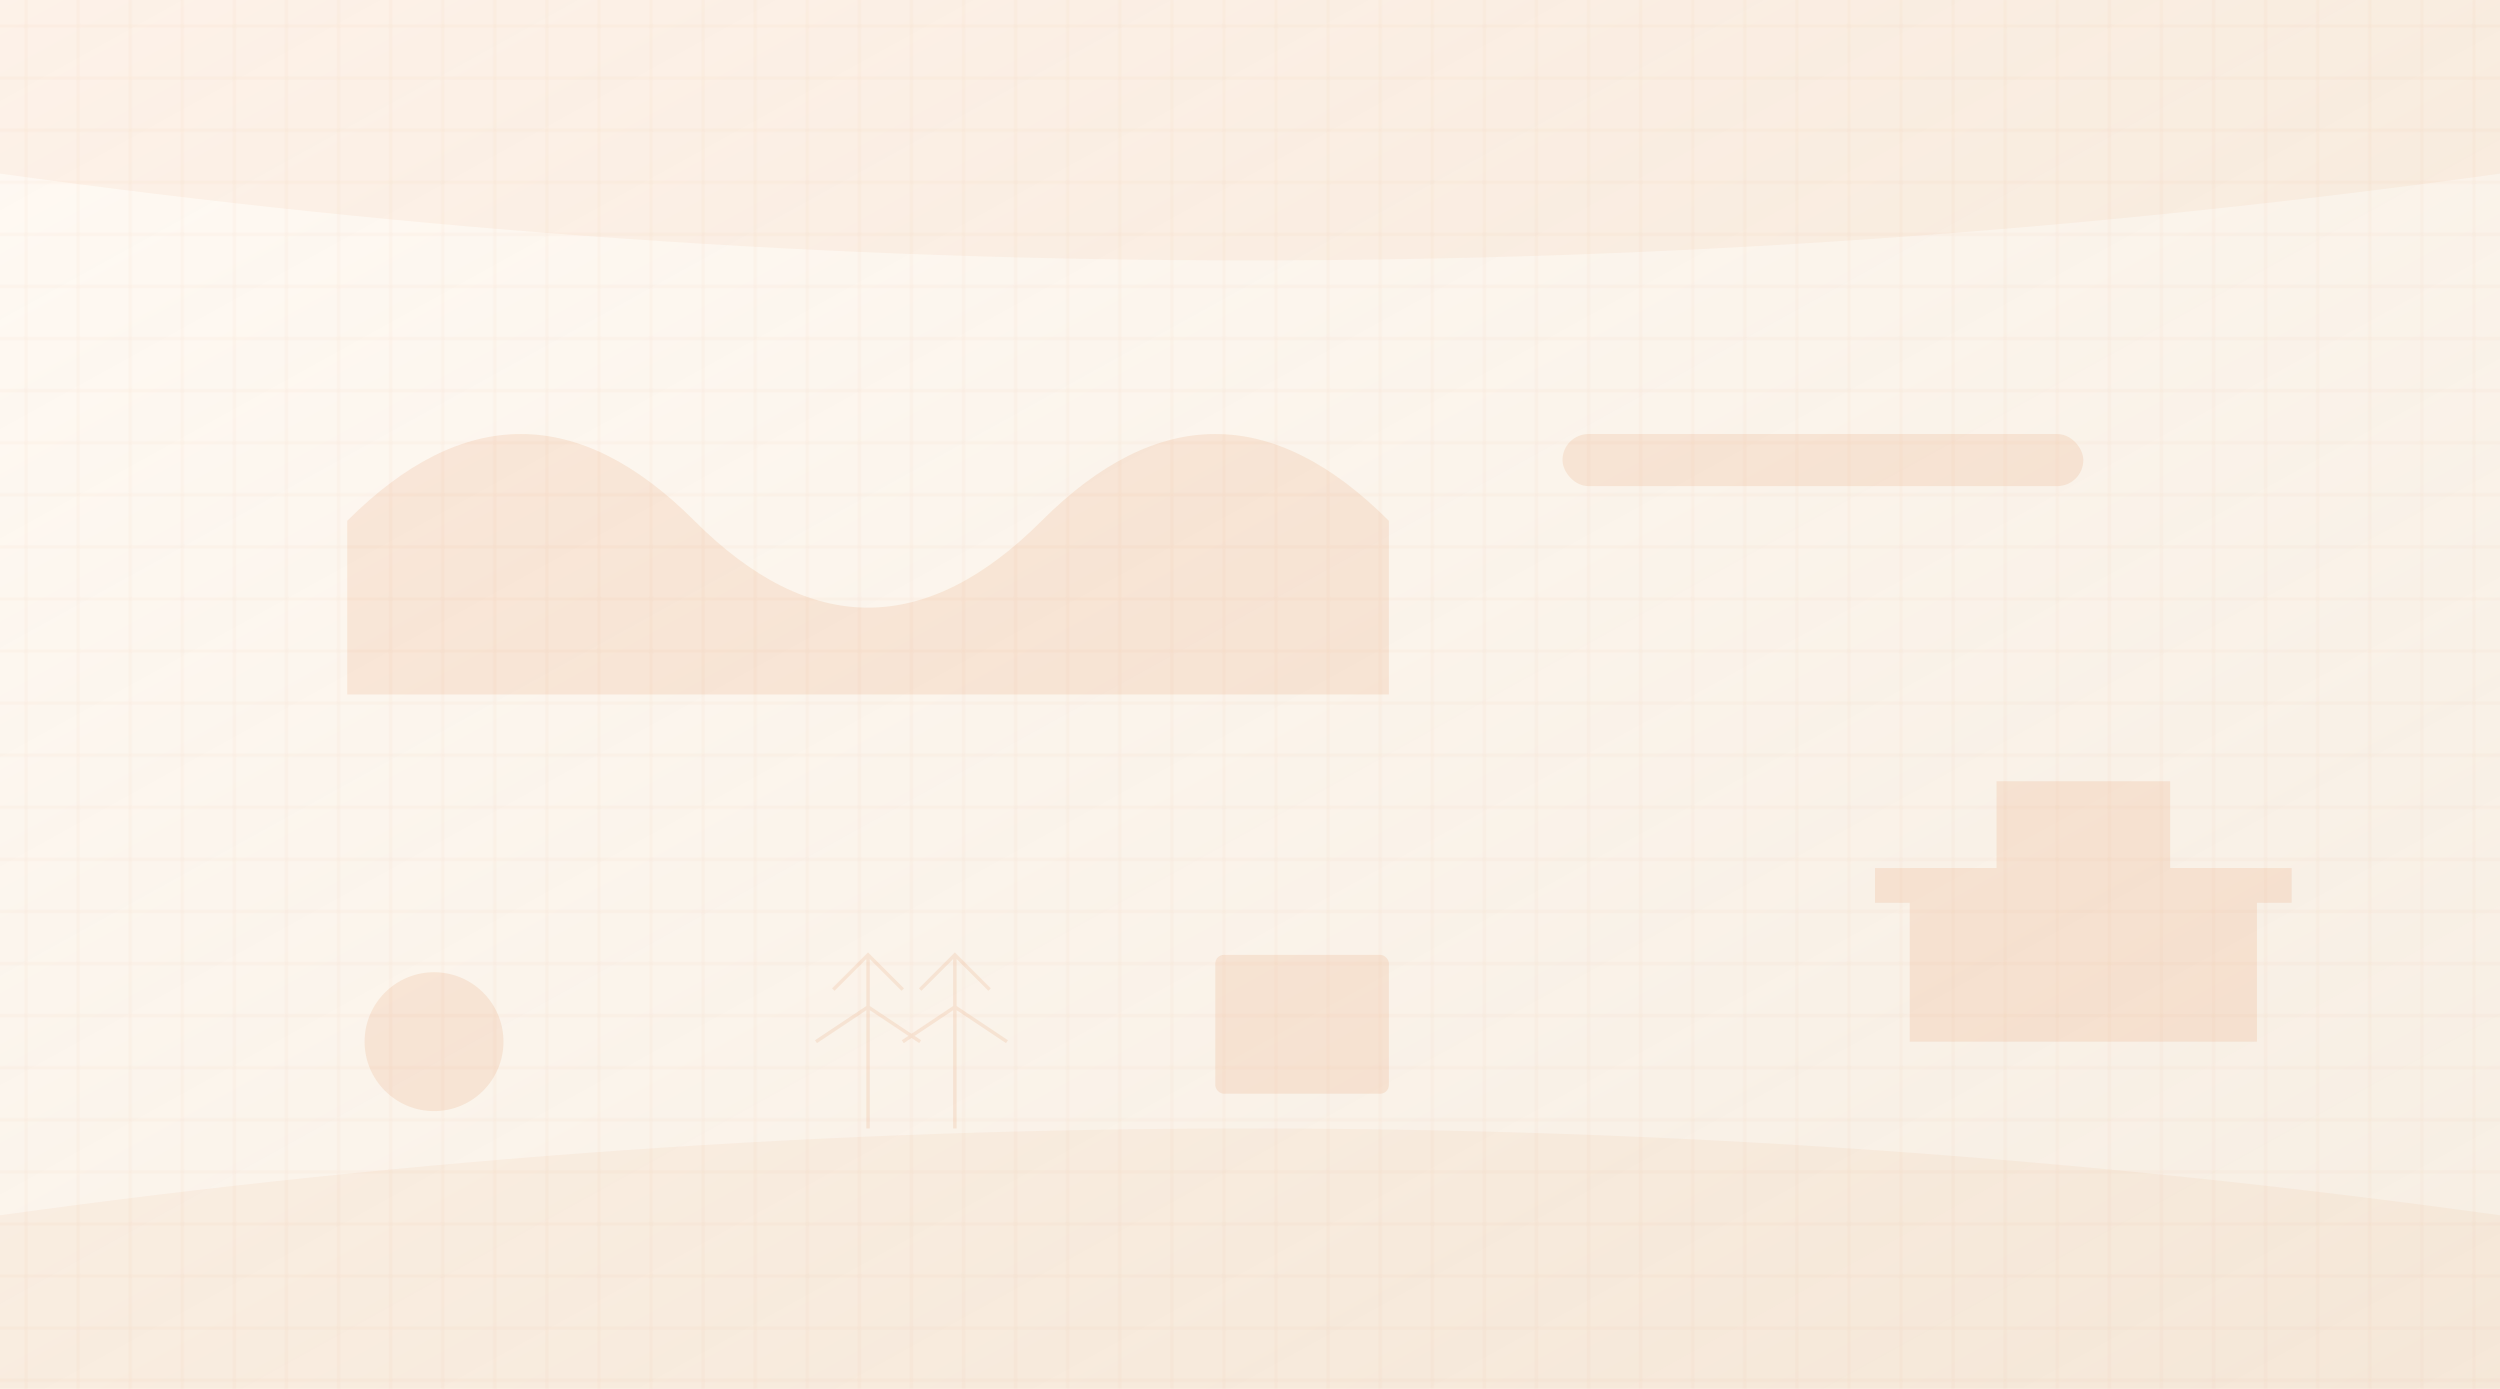 <svg xmlns="http://www.w3.org/2000/svg" width="1440" height="800" viewBox="0 0 1440 800">
  <defs>
    <linearGradient id="bakeryGradient" x1="0%" y1="0%" x2="100%" y2="100%">
      <stop offset="0%" stop-color="#fff9f2" stop-opacity="0.9" />
      <stop offset="100%" stop-color="#f5eadc" stop-opacity="0.8" />
    </linearGradient>
    <pattern id="bakeryPattern" width="30" height="30" patternUnits="userSpaceOnUse">
      <path d="M0,15 L30,15 M15,0 L15,30" stroke="#d35400" stroke-width="0.5" stroke-opacity="0.1" />
    </pattern>
  </defs>
  
  <!-- Base background -->
  <rect width="100%" height="100%" fill="url(#bakeryGradient)" />
  <rect width="100%" height="100%" fill="url(#bakeryPattern)" />
  
  <!-- Bread and bakery elements -->
  <g opacity="0.1" fill="#d35400">
    <!-- Bread loaf -->
    <path d="M200,300 Q300,200 400,300 Q500,400 600,300 Q700,200 800,300 L800,400 L200,400 Z" />
    
    <!-- Rolling pin -->
    <rect x="900" y="250" width="300" height="30" rx="15" ry="15" />
    
    <!-- Cake -->
    <path d="M1100,500 L1300,500 L1300,600 L1100,600 Z" />
    <path d="M1080,500 L1320,500 L1320,520 L1080,520 Z" />
    <path d="M1150,450 L1250,450 L1250,500 L1150,500 Z" />
    
    <!-- Cookie -->
    <circle cx="250" cy="600" r="40" />
    <circle cx="270" cy="580" r="5" />
    <circle cx="240" cy="590" r="5" />
    <circle cx="260" cy="610" r="5" />
    <circle cx="230" cy="620" r="5" />
    
    <!-- Wheat stalks -->
    <path d="M500,650 L500,550 M480,570 L500,550 L520,570 M470,600 L500,580 L530,600" stroke="#d35400" stroke-width="2" fill="none" />
    <path d="M550,650 L550,550 M530,570 L550,550 L570,570 M520,600 L550,580 L580,600" stroke="#d35400" stroke-width="2" fill="none" />
    
    <!-- Oven -->
    <rect x="700" y="550" width="100" height="80" rx="5" ry="5" />
    <rect x="710" y="560" width="80" height="60" rx="3" ry="3" />
    <circle cx="750" cy="590" r="20" />
  </g>
  
  <!-- Abstract swirls and decorative elements -->
  <path d="M0,100 Q720,200 1440,100 L1440,0 L0,0 Z" fill="#d35400" opacity="0.05" />
  <path d="M0,700 Q720,600 1440,700 L1440,800 L0,800 Z" fill="#d35400" opacity="0.05" />
</svg>
